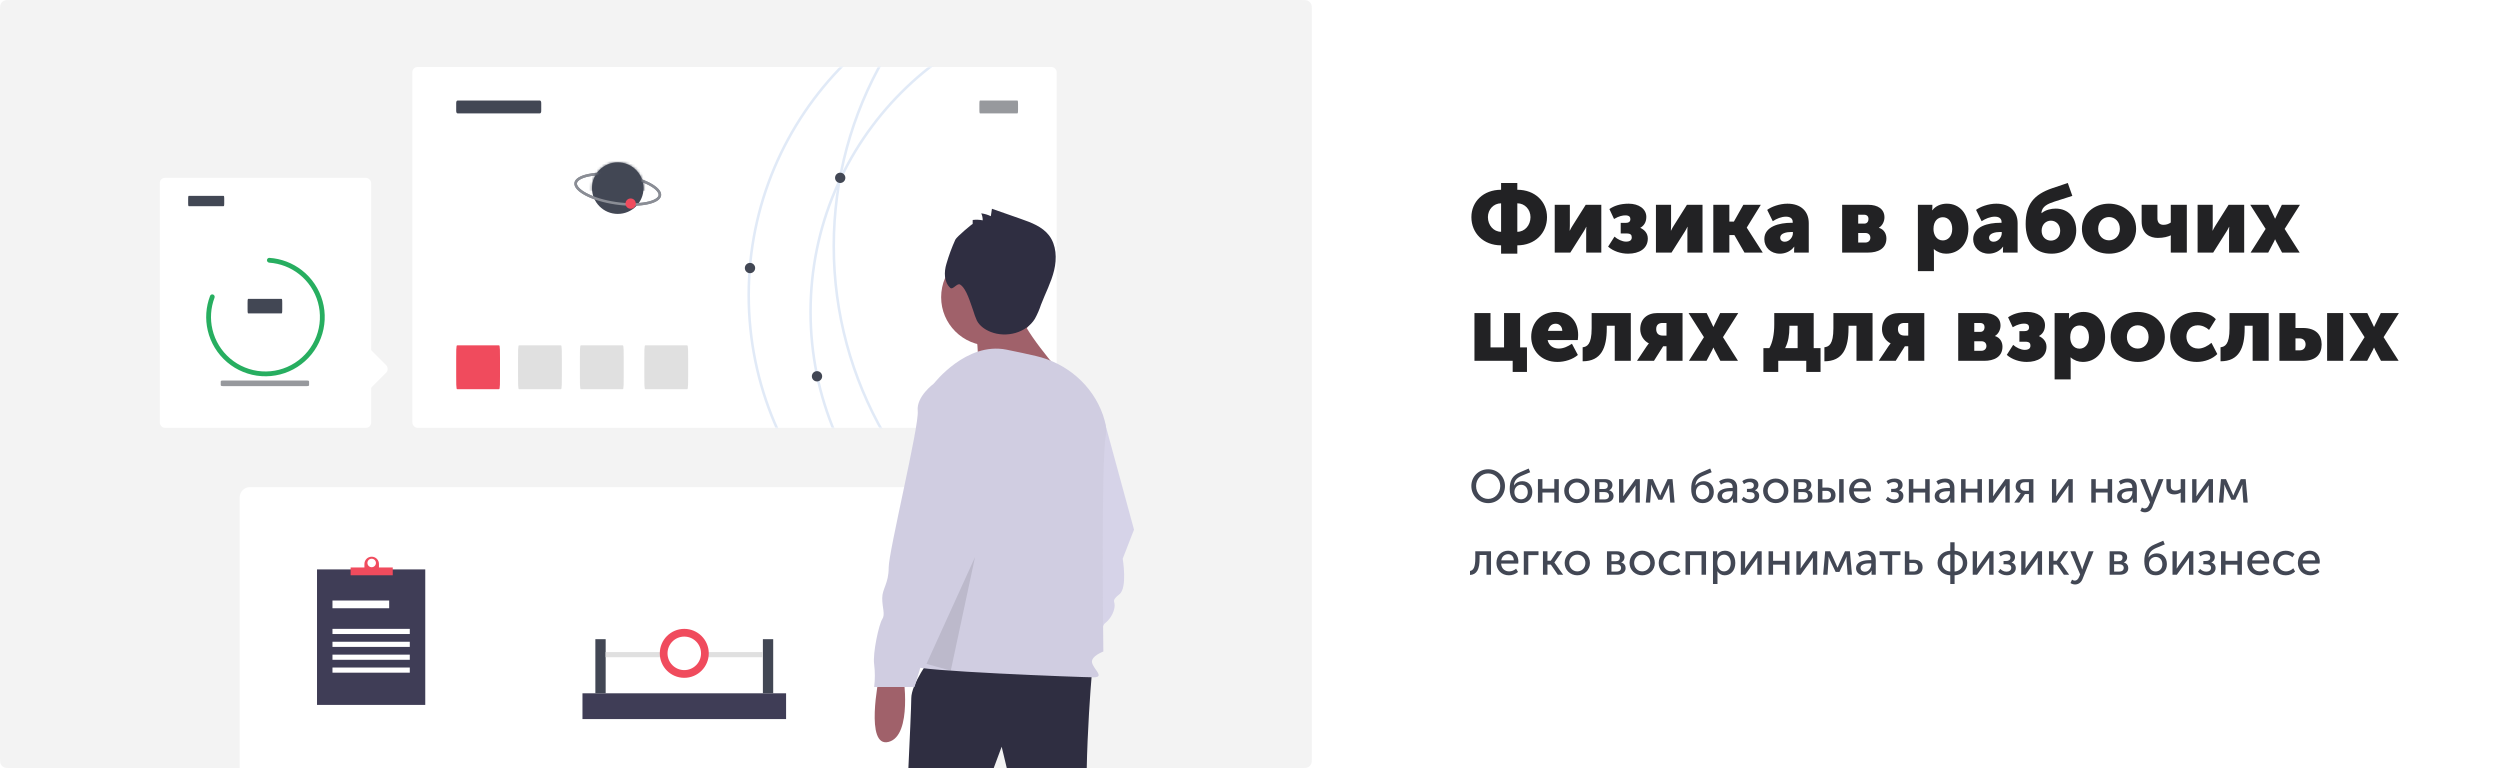 <svg width="970" height="298" viewBox="0 0 970 298" fill="none" xmlns="http://www.w3.org/2000/svg">
<path d="M570.9 84.248C570.9 90.44 575.544 95.192 582.42 95.192V98.432H588.72V95.192C595.596 95.192 600.24 90.44 600.24 84.248C600.24 78.236 595.596 73.628 588.72 73.628V71H582.42V73.628C575.544 73.628 570.9 78.236 570.9 84.248ZM588.72 89.936V78.884C591.636 78.884 593.832 81.296 593.832 84.248C593.832 87.38 591.636 89.936 588.72 89.936ZM577.308 84.248C577.308 81.296 579.504 78.884 582.42 78.884V89.936C579.504 89.936 577.308 87.38 577.308 84.248ZM603.236 98H609.284L614.432 89.864C614.72 89.36 615.116 88.784 615.44 88.028H615.512C615.44 88.748 615.44 89.468 615.44 89.9V98H621.308V79.46H615.26L610.112 87.632C609.788 88.172 609.428 88.712 609.104 89.468H609.032C609.068 89 609.104 88.28 609.104 87.632V79.46H603.236V98ZM623.942 95.696C625.958 97.496 628.946 98.432 631.682 98.432C636.074 98.432 639.35 96.452 639.35 92.528C639.35 90.368 637.874 89.072 636.47 88.424V88.352C637.586 87.74 638.774 86.48 638.774 84.176C638.774 80.972 635.75 79.028 631.934 79.028C628.55 79.028 626.174 79.928 624.446 81.116L626.246 84.968C628.19 83.816 629.63 83.564 630.638 83.564C632.222 83.564 632.582 84.248 632.582 85.04C632.582 86.192 631.682 86.48 630.71 86.48H628.838V90.584H631.106C632.798 90.584 633.122 91.232 633.122 92.132C633.122 92.996 632.618 93.752 630.89 93.752C629.414 93.752 627.578 92.852 626.426 91.808L623.942 95.696ZM642.506 98H648.554L653.702 89.864C653.99 89.36 654.386 88.784 654.71 88.028H654.782C654.71 88.748 654.71 89.468 654.71 89.9V98H660.578V79.46H654.53L649.382 87.632C649.058 88.172 648.698 88.712 648.374 89.468H648.302C648.338 89 648.374 88.28 648.374 87.632V79.46H642.506V98ZM664.76 98H670.988V91.196H672.932L676.856 98H683.948L677.756 88.352V88.28L683.192 79.46H676.424L672.752 85.976H670.988V79.46H664.76V98ZM684.557 92.78C684.557 95.984 687.041 98.432 690.605 98.432C692.729 98.432 694.889 97.46 696.113 95.732H696.185C696.185 95.732 696.113 96.272 696.113 96.884V98H701.801V86.588C701.801 81.872 698.633 79.028 693.521 79.028C690.497 79.028 687.257 80.216 685.673 81.44L687.833 85.832C689.309 84.86 691.145 84.068 692.945 84.068C694.313 84.068 695.573 84.572 695.573 86.12V86.444H695.033C690.461 86.444 684.557 87.812 684.557 92.78ZM690.713 92.204C690.713 90.512 693.161 90.008 695.069 90.008H695.645V90.512C695.645 92.024 694.277 93.788 692.477 93.788C691.325 93.788 690.713 93.068 690.713 92.204ZM714.752 98H724.868C728.54 98 731.924 96.56 731.924 92.492C731.924 90.872 731.132 89.036 729.008 88.388V88.352C730.412 87.524 731.168 85.868 731.168 84.32C731.168 81.116 728.576 79.46 724.868 79.46H714.752V98ZM720.98 86.768V83.312H723.248C724.472 83.312 724.976 84.068 724.976 84.932C724.976 85.904 724.472 86.768 723.32 86.768H720.98ZM720.98 94.112V90.404H723.752C725.084 90.404 725.696 91.268 725.696 92.276C725.696 93.212 725.048 94.112 723.716 94.112H720.98ZM744.143 105.2H750.371V98.252C750.371 97.316 750.299 96.668 750.299 96.668H750.371C751.703 97.82 753.359 98.432 755.087 98.432C760.019 98.432 763.727 94.616 763.727 88.748C763.727 82.988 760.415 79.028 755.375 79.028C753.143 79.028 751.019 79.892 749.759 81.584H749.687C749.687 81.584 749.759 81.008 749.759 80.396V79.46H744.143V105.2ZM750.191 88.856C750.191 85.652 751.955 84.284 753.827 84.284C755.987 84.284 757.463 86.084 757.463 88.856C757.463 91.7 755.771 93.284 753.827 93.284C751.379 93.284 750.191 91.088 750.191 88.856ZM765.592 92.78C765.592 95.984 768.076 98.432 771.64 98.432C773.764 98.432 775.924 97.46 777.148 95.732H777.22C777.22 95.732 777.148 96.272 777.148 96.884V98H782.836V86.588C782.836 81.872 779.668 79.028 774.556 79.028C771.532 79.028 768.292 80.216 766.708 81.44L768.868 85.832C770.344 84.86 772.18 84.068 773.98 84.068C775.348 84.068 776.608 84.572 776.608 86.12V86.444H776.068C771.496 86.444 765.592 87.812 765.592 92.78ZM771.748 92.204C771.748 90.512 774.196 90.008 776.104 90.008H776.68V90.512C776.68 92.024 775.312 93.788 773.512 93.788C772.36 93.788 771.748 93.068 771.748 92.204ZM785.959 86.912C785.959 93.716 789.307 98.432 796.003 98.432C801.871 98.432 805.579 94.544 805.579 89.432C805.579 84.464 802.555 80.936 797.587 80.936C795.967 80.936 793.735 81.368 792.151 82.7H792.079C792.187 80.036 794.707 79.028 797.083 78.236L804.067 76.004L802.303 71L796.291 73.016C789.055 75.5 785.959 79.352 785.959 86.912ZM792.151 89.54C792.151 87.128 793.807 85.616 795.751 85.616C797.695 85.616 799.351 87.128 799.351 89.54C799.351 91.916 797.695 93.356 795.751 93.356C793.807 93.356 792.151 91.916 792.151 89.54ZM807.786 88.784C807.786 94.58 812.466 98.432 818.298 98.432C824.13 98.432 828.81 94.58 828.81 88.784C828.81 82.952 824.13 79.028 818.262 79.028C812.466 79.028 807.786 82.952 807.786 88.784ZM814.086 88.784C814.086 85.976 816.03 84.212 818.298 84.212C820.566 84.212 822.51 85.976 822.51 88.784C822.51 91.556 820.566 93.248 818.298 93.248C816.03 93.248 814.086 91.556 814.086 88.784ZM837.256 92.312C839.524 92.312 841.18 91.808 842.224 91.34H842.296C842.296 91.34 842.26 91.808 842.26 92.204V98H848.488V79.46H842.26V86.336C841.648 86.768 840.712 87.236 839.452 87.236C837.904 87.236 837.076 86.336 837.076 84.752V79.46H830.956V85.94C830.956 90.8 834.268 92.312 837.256 92.312ZM852.67 98H858.718L863.866 89.864C864.154 89.36 864.55 88.784 864.874 88.028H864.946C864.874 88.748 864.874 89.468 864.874 89.9V98H870.742V79.46H864.694L859.546 87.632C859.222 88.172 858.862 88.712 858.538 89.468H858.466C858.502 89 858.538 88.28 858.538 87.632V79.46H852.67V98ZM873.232 98H880.072L882.268 93.824C882.448 93.5 882.7 92.888 882.7 92.888H882.772C882.772 92.888 883.024 93.5 883.204 93.824L885.436 98H892.276L886.444 88.82L892.384 79.46H885.364L883.348 83.6C883.132 84.068 882.772 84.824 882.772 84.824H882.7C882.7 84.824 882.376 84.068 882.124 83.6L880.108 79.46H873.088L879.064 88.82L873.232 98ZM572.088 140H586.92V144.32H592.464V134.78H589.8V121.46H583.572V134.78H578.316V121.46H572.088V140ZM594.107 130.712C594.107 135.644 597.671 140.432 604.295 140.432C607.139 140.432 610.199 139.46 612.215 137.732L609.911 133.376C608.399 134.384 606.635 135.248 604.799 135.248C602.819 135.248 600.947 134.204 600.479 131.936H612.179C612.251 131.288 612.323 130.64 612.323 129.992C612.323 124.844 609.227 121.028 603.755 121.028C597.779 121.028 594.107 125.276 594.107 130.712ZM600.623 128.372C600.947 126.896 601.811 125.6 603.611 125.6C605.195 125.6 606.167 126.86 606.167 128.372H600.623ZM614.068 140.18C621.268 140.18 623.428 134.996 623.428 127.436V126.392H626.524V140H632.752V121.46H617.56V127.4C617.56 133.772 615.724 134.528 614.068 134.744V140.18ZM635.152 140H641.74L645.304 134.348H646.6V140H652.828V121.46H643.108C639.004 121.46 636.412 123.836 636.412 127.724C636.412 130.1 637.744 132.224 639.76 133.232V133.268C639.76 133.268 639.4 133.628 638.896 134.384L635.152 140ZM645.124 130.208C643.648 130.208 642.604 129.452 642.604 127.688C642.604 125.96 643.648 125.312 645.088 125.312H646.6V130.208H645.124ZM655.298 140H662.138L664.334 135.824C664.514 135.5 664.766 134.888 664.766 134.888H664.838C664.838 134.888 665.09 135.5 665.27 135.824L667.502 140H674.342L668.51 130.82L674.45 121.46H667.43L665.414 125.6C665.198 126.068 664.838 126.824 664.838 126.824H664.766C664.766 126.824 664.442 126.068 664.19 125.6L662.174 121.46H655.154L661.13 130.82L655.298 140ZM692.623 135.068C693.919 132.584 694.279 129.884 694.279 127.076V126.392H697.483V135.068H692.623ZM684.199 135.068V144.32H689.959V140H700.831V144.32H706.375V135.068H703.711V121.46H688.411V125.924C688.411 129.668 687.727 132.98 686.503 135.068H684.199ZM707.865 140.18C715.065 140.18 717.225 134.996 717.225 127.436V126.392H720.321V140H726.549V121.46H711.357V127.4C711.357 133.772 709.521 134.528 707.865 134.744V140.18ZM728.949 140H735.537L739.101 134.348H740.397V140H746.625V121.46H736.905C732.801 121.46 730.209 123.836 730.209 127.724C730.209 130.1 731.541 132.224 733.557 133.232V133.268C733.557 133.268 733.197 133.628 732.693 134.384L728.949 140ZM738.921 130.208C737.445 130.208 736.401 129.452 736.401 127.688C736.401 125.96 737.445 125.312 738.885 125.312H740.397V130.208H738.921ZM759.787 140H769.903C773.575 140 776.959 138.56 776.959 134.492C776.959 132.872 776.167 131.036 774.043 130.388V130.352C775.447 129.524 776.203 127.868 776.203 126.32C776.203 123.116 773.611 121.46 769.903 121.46H759.787V140ZM766.015 128.768V125.312H768.283C769.507 125.312 770.011 126.068 770.011 126.932C770.011 127.904 769.507 128.768 768.355 128.768H766.015ZM766.015 136.112V132.404H768.787C770.119 132.404 770.731 133.268 770.731 134.276C770.731 135.212 770.083 136.112 768.751 136.112H766.015ZM778.63 137.696C780.646 139.496 783.634 140.432 786.37 140.432C790.762 140.432 794.038 138.452 794.038 134.528C794.038 132.368 792.562 131.072 791.158 130.424V130.352C792.274 129.74 793.462 128.48 793.462 126.176C793.462 122.972 790.438 121.028 786.622 121.028C783.238 121.028 780.862 121.928 779.134 123.116L780.934 126.968C782.878 125.816 784.318 125.564 785.326 125.564C786.91 125.564 787.27 126.248 787.27 127.04C787.27 128.192 786.37 128.48 785.398 128.48H783.526V132.584H785.794C787.486 132.584 787.81 133.232 787.81 134.132C787.81 134.996 787.306 135.752 785.578 135.752C784.102 135.752 782.266 134.852 781.114 133.808L778.63 137.696ZM797.193 147.2H803.421V140.252C803.421 139.316 803.349 138.668 803.349 138.668H803.421C804.753 139.82 806.409 140.432 808.137 140.432C813.069 140.432 816.777 136.616 816.777 130.748C816.777 124.988 813.465 121.028 808.425 121.028C806.193 121.028 804.069 121.892 802.809 123.584H802.737C802.737 123.584 802.809 123.008 802.809 122.396V121.46H797.193V147.2ZM803.241 130.856C803.241 127.652 805.005 126.284 806.877 126.284C809.037 126.284 810.513 128.084 810.513 130.856C810.513 133.7 808.821 135.284 806.877 135.284C804.429 135.284 803.241 133.088 803.241 130.856ZM818.931 130.784C818.931 136.58 823.611 140.432 829.443 140.432C835.275 140.432 839.955 136.58 839.955 130.784C839.955 124.952 835.275 121.028 829.407 121.028C823.611 121.028 818.931 124.952 818.931 130.784ZM825.231 130.784C825.231 127.976 827.175 126.212 829.443 126.212C831.711 126.212 833.655 127.976 833.655 130.784C833.655 133.556 831.711 135.248 829.443 135.248C827.175 135.248 825.231 133.556 825.231 130.784ZM842.028 130.712C842.028 135.824 845.736 140.432 852.36 140.432C855.456 140.432 858.48 139.244 860.316 137.372L858.048 133.016C856.716 134.168 854.772 135.248 852.972 135.248C849.84 135.248 848.328 132.836 848.328 130.64C848.328 128.444 849.804 126.212 852.756 126.212C854.376 126.212 856.032 126.968 857.112 128.012L859.74 123.836C857.904 121.856 854.952 121.028 852.36 121.028C845.7 121.028 842.028 125.744 842.028 130.712ZM861.568 140.18C868.768 140.18 870.928 134.996 870.928 127.436V126.392H874.024V140H880.252V121.46H865.06V127.4C865.06 133.772 863.224 134.528 861.568 134.744V140.18ZM902.92 140H909.148V121.46H902.92V140ZM884.416 140H893.452C898.636 140 900.796 137.444 900.796 133.664C900.796 129.92 898.636 127.256 893.452 127.256H890.644V121.46H884.416V140ZM890.644 135.932V131.288H892.192C893.776 131.288 894.568 132.332 894.568 133.628C894.568 134.924 893.776 135.932 892.3 135.932H890.644ZM911.623 140H918.463L920.659 135.824C920.839 135.5 921.091 134.888 921.091 134.888H921.163C921.163 134.888 921.415 135.5 921.595 135.824L923.827 140H930.667L924.835 130.82L930.775 121.46H923.755L921.739 125.6C921.523 126.068 921.163 126.824 921.163 126.824H921.091C921.091 126.824 920.767 126.068 920.515 125.6L918.499 121.46H911.479L917.455 130.82L911.623 140Z" fill="#222224"/>
<g clip-path="url(#clip0)">
<path d="M0 4.401C0 2.861 0 2.09 0.3 1.502C0.563 0.984 0.984 0.564 1.501 0.3C2.089 0 2.859 0 4.398 0H504.602C506.141 0 506.911 0 507.499 0.3C508.016 0.564 508.437 0.984 508.7 1.502C509 2.09 509 2.861 509 4.401V293.599C509 295.139 509 295.91 508.7 296.498C508.437 297.016 508.016 297.436 507.499 297.7C506.911 298 506.141 298 504.602 298H4.398C2.859 298 2.089 298 1.501 297.7C0.984 297.436 0.563 297.016 0.3 296.498C0 295.91 0 295.139 0 293.599V4.401Z" fill="#F3F3F3"/>
<rect x="93" y="189" width="285" height="122" rx="4" fill="white"/>
<rect x="160" y="26" width="250" height="140" rx="2" fill="white"/>
<path d="M177 40.455C177 39.945 177 39.691 177.058 39.496C177.108 39.325 177.189 39.186 177.288 39.099C177.401 39 177.549 39 177.845 39H209.155C209.451 39 209.599 39 209.712 39.099C209.811 39.186 209.892 39.325 209.942 39.496C210 39.691 210 39.945 210 40.455V42.545C210 43.055 210 43.309 209.942 43.504C209.892 43.675 209.811 43.814 209.712 43.901C209.599 44 209.451 44 209.155 44H177.845C177.549 44 177.401 44 177.288 43.901C177.189 43.814 177.108 43.675 177.058 43.504C177 43.309 177 43.055 177 42.545V40.455Z" fill="#424754"/>
<path d="M380 40.455C380 39.945 380 39.691 380.026 39.496C380.049 39.325 380.086 39.186 380.131 39.099C380.182 39 380.25 39 380.384 39H394.616C394.75 39 394.818 39 394.869 39.099C394.914 39.186 394.951 39.325 394.974 39.496C395 39.691 395 39.945 395 40.455V42.545C395 43.055 395 43.309 394.974 43.504C394.951 43.675 394.914 43.814 394.869 43.901C394.818 44 394.75 44 394.616 44H380.384C380.25 44 380.182 44 380.131 43.901C380.086 43.814 380.049 43.675 380.026 43.504C380 43.309 380 43.055 380 42.545V40.455Z" fill="#97999D"/>
<path d="M177 138.945C177 137.214 177 136.349 177.03 135.688C177.056 135.106 177.097 134.633 177.149 134.337C177.207 134 177.283 134 177.435 134H193.565C193.717 134 193.793 134 193.851 134.337C193.903 134.633 193.944 135.106 193.97 135.688C194 136.349 194 137.214 194 138.945V146.055C194 147.786 194 148.651 193.97 149.312C193.944 149.894 193.903 150.367 193.851 150.663C193.793 151 193.717 151 193.565 151H177.435C177.283 151 177.207 151 177.149 150.663C177.097 150.367 177.056 149.894 177.03 149.312C177 148.651 177 147.786 177 146.055V138.945Z" fill="#F04B5D"/>
<path d="M201 138.945C201 137.214 201 136.349 201.03 135.688C201.056 135.106 201.097 134.633 201.149 134.337C201.207 134 201.283 134 201.435 134H217.565C217.717 134 217.793 134 217.851 134.337C217.903 134.633 217.944 135.106 217.97 135.688C218 136.349 218 137.214 218 138.945V146.055C218 147.786 218 148.651 217.97 149.312C217.944 149.894 217.903 150.367 217.851 150.663C217.793 151 217.717 151 217.565 151H201.435C201.283 151 201.207 151 201.149 150.663C201.097 150.367 201.056 149.894 201.03 149.312C201 148.651 201 147.786 201 146.055V138.945Z" fill="#E0E0E0"/>
<path d="M225 138.945C225 137.214 225 136.349 225.03 135.688C225.056 135.106 225.097 134.633 225.149 134.337C225.207 134 225.283 134 225.435 134H241.565C241.717 134 241.793 134 241.851 134.337C241.903 134.633 241.944 135.106 241.97 135.688C242 136.349 242 137.214 242 138.945V146.055C242 147.786 242 148.651 241.97 149.312C241.944 149.894 241.903 150.367 241.851 150.663C241.793 151 241.717 151 241.565 151H225.435C225.283 151 225.207 151 225.149 150.663C225.097 150.367 225.056 149.894 225.03 149.312C225 148.651 225 147.786 225 146.055V138.945Z" fill="#E0E0E0"/>
<path d="M250 138.945C250 137.214 250 136.349 250.03 135.688C250.056 135.106 250.097 134.633 250.149 134.337C250.207 134 250.283 134 250.435 134H266.565C266.717 134 266.793 134 266.851 134.337C266.903 134.633 266.944 135.106 266.97 135.688C267 136.349 267 137.214 267 138.945V146.055C267 147.786 267 148.651 266.97 149.312C266.944 149.894 266.903 150.367 266.851 150.663C266.793 151 266.717 151 266.565 151H250.435C250.283 151 250.207 151 250.149 150.663C250.097 150.367 250.056 149.894 250.03 149.312C250 148.651 250 147.786 250 146.055V138.945Z" fill="#E0E0E0"/>
<mask id="mask0" mask-type="alpha" maskUnits="userSpaceOnUse" x="160" y="26" width="250" height="140">
<rect x="160" y="26" width="250" height="140" rx="2" fill="white"/>
</mask>
<g mask="url(#mask0)">
<circle cx="469.5" cy="95.5" r="146" stroke="#E1EAF7"/>
<circle cx="435" cy="121" r="120.5" stroke="#E1EAF7"/>
<circle cx="417.5" cy="114.5" r="127" stroke="#E1EAF7"/>
</g>
<path d="M428.728 164.163H422.465C422.465 164.163 415.576 169.173 416.202 174.809C416.829 180.445 404.93 229.294 404.93 235.557C404.93 241.819 402.425 243.698 402.425 247.456C402.425 251.213 403.677 253.718 402.425 255.597C401.172 257.476 398.667 268.749 399.293 273.132C399.657 276.044 399.657 278.989 399.293 281.9H414.95C414.95 281.9 426.223 243.698 428.728 241.819C431.233 239.941 432.485 236.809 432.485 234.93C432.485 233.052 431.233 233.052 434.364 230.547C437.495 228.041 435.616 216.769 435.616 216.769L440 205.496L428.728 164.163Z" fill="#D6D3E8"/>
<path d="M341.051 262.799C341.051 262.799 335.415 290.355 344.809 287.85C354.202 285.345 350.445 261.547 350.445 261.547L341.051 262.799Z" fill="#A0616A"/>
<path d="M361.091 255.284C361.091 255.284 353.576 265.304 353.576 270.941C353.576 276.577 351.071 326.678 351.071 326.678C351.071 326.678 337.293 390.557 341.051 394.314C344.808 398.072 356.081 403.708 357.96 401.83C359.839 399.951 372.99 331.688 372.99 331.688L388.647 289.728L403.051 349.85C403.051 349.85 402.425 401.83 404.93 402.456C407.435 403.082 408.687 403.708 407.435 406.213C406.182 408.719 404.303 413.729 404.303 413.729C404.303 413.729 419.96 417.486 423.091 414.981C426.223 412.476 426.849 351.729 423.091 330.436C419.334 309.143 423.717 260.294 423.717 260.294L361.091 255.284Z" fill="#2F2E41"/>
<path d="M383.95 134.102C394.326 134.102 402.738 125.69 402.738 115.314C402.738 104.938 394.326 96.526 383.95 96.526C373.574 96.526 365.162 104.938 365.162 115.314C365.162 125.69 373.574 134.102 383.95 134.102Z" fill="#A0616A"/>
<path d="M378.313 127.213C378.313 127.213 380.818 140.365 378.313 144.122C375.808 147.88 412.132 145.375 412.132 145.375C412.132 145.375 394.596 125.334 396.475 121.577C398.354 117.819 378.313 127.213 378.313 127.213Z" fill="#A0616A"/>
<path d="M362.344 148.819C362.344 148.819 374.869 132.536 390.526 135.668C394.753 136.513 398.615 137.358 402 138.142C413.93 140.904 423.85 149.406 427.926 160.953C428.983 163.947 429.511 166.824 429.041 169.173C427.162 178.567 428.102 252.779 428.102 252.779C428.102 252.779 423.092 254.658 423.718 257.163C424.344 259.668 428.728 262.799 424.344 262.799C419.96 262.799 353.576 260.294 354.829 258.415C356.082 256.536 362.344 148.819 362.344 148.819Z" fill="#D0CDE1"/>
<path d="M368.606 148.819H362.343C362.343 148.819 355.454 153.829 356.08 159.466C356.707 165.102 344.807 213.951 344.807 220.213C344.807 226.476 342.302 228.355 342.302 232.112C342.302 235.87 343.555 238.375 342.302 240.254C341.05 242.132 338.545 253.405 339.171 257.789C339.535 260.7 339.535 263.645 339.171 266.557H354.828C354.828 266.557 366.1 228.355 368.606 226.476C371.111 224.597 372.363 221.466 372.363 219.587C372.363 217.708 371.111 217.708 374.242 215.203C377.373 212.698 375.494 201.425 375.494 201.425L379.878 190.152L368.606 148.819Z" fill="#D0CDE1"/>
<path opacity="0.1" d="M359.476 257.589L378.313 216.142L368.895 260.221L359.476 257.589Z" fill="black"/>
<path d="M377.395 86.902L377.405 85.352C378.7 85.187 380.012 85.233 381.292 85.488C381.306 84.552 381.112 83.625 380.723 82.773C382.013 82.943 383.268 83.317 384.44 83.88L384.872 81L396.089 84.931C400.115 86.342 404.371 87.913 406.984 91.286C409.897 95.046 410.109 100.307 408.99 104.931C407.872 109.554 405.597 113.802 403.899 118.245C403.28 120.142 402.482 121.976 401.516 123.722C398.126 129.188 390.472 131.138 384.474 128.816C382.261 127.959 380.17 126.531 379.049 124.439C378.475 123.141 377.986 121.807 377.586 120.446C376.544 117.685 375.022 111.908 372.492 110.388C371.379 109.72 369.681 112.591 368.719 111.718C366.249 109.474 366.234 105.552 367.212 102.361C368.134 99.163 369.286 96.036 370.658 93.004C371.247 91.781 377.397 86.716 377.395 86.902Z" fill="#2F2E41"/>
<rect x="62" y="69" width="82" height="97" rx="2" fill="white"/>
<rect x="137.143" y="129" width="20" height="20" rx="2" transform="rotate(45 137.143 129)" fill="white"/>
<path d="M73 77.164C73 76.756 73 76.553 73.024 76.397C73.046 76.26 73.08 76.149 73.122 76.079C73.17 76 73.233 76 73.358 76H86.642C86.767 76 86.83 76 86.878 76.079C86.92 76.149 86.954 76.26 86.976 76.397C87 76.553 87 76.756 87 77.164V78.836C87 79.244 87 79.447 86.976 79.603C86.954 79.74 86.92 79.851 86.878 79.921C86.83 80 86.767 80 86.642 80H73.358C73.233 80 73.17 80 73.122 79.921C73.08 79.851 73.046 79.74 73.024 79.603C73 79.447 73 79.244 73 78.836V77.164Z" fill="#424754"/>
<g filter="url(#filter0_d)">
<path d="M82.725 110.29C82.252 110.086 81.701 110.305 81.517 110.786C79.876 115.079 79.555 119.772 80.609 124.26C81.735 129.051 84.367 133.354 88.12 136.538C91.873 139.722 96.548 141.618 101.458 141.948C106.368 142.278 111.255 141.024 115.4 138.371C119.545 135.718 122.729 131.805 124.486 127.208C126.242 122.61 126.477 117.571 125.157 112.83C123.837 108.089 121.031 103.896 117.151 100.868C113.517 98.032 109.121 96.358 104.536 96.051C104.021 96.017 103.592 96.426 103.578 96.941C103.565 97.457 103.972 97.883 104.487 97.92C108.672 98.215 112.683 99.75 116.002 102.341C119.567 105.123 122.145 108.975 123.358 113.331C124.571 117.687 124.355 122.317 122.741 126.541C121.128 130.765 118.202 134.361 114.393 136.798C110.585 139.236 106.095 140.388 101.583 140.085C97.072 139.782 92.776 138.04 89.328 135.114C85.88 132.189 83.461 128.235 82.427 123.833C81.465 119.734 81.749 115.449 83.234 111.524C83.416 111.042 83.199 110.493 82.725 110.29Z" fill="#27AE60"/>
</g>
<path d="M96.057 117.603C96.057 117.029 96.057 116.742 96.08 116.522C96.101 116.329 96.134 116.172 96.174 116.074C96.22 115.962 96.281 115.962 96.401 115.962H109.165C109.286 115.962 109.346 115.962 109.392 116.074C109.432 116.172 109.465 116.329 109.486 116.522C109.509 116.742 109.509 117.029 109.509 117.603V119.963C109.509 120.537 109.509 120.824 109.486 121.044C109.465 121.237 109.432 121.394 109.392 121.492C109.346 121.604 109.286 121.604 109.165 121.604H96.401C96.281 121.604 96.22 121.604 96.174 121.492C96.134 121.394 96.101 121.237 96.08 121.044C96.057 120.824 96.057 120.537 96.057 119.963V117.603Z" fill="#424754"/>
<path d="M85.642 148.273C85.642 148.052 85.642 147.941 85.701 147.857C85.754 147.783 85.838 147.722 85.941 147.685C86.058 147.642 86.212 147.642 86.519 147.642H119.047C119.354 147.642 119.508 147.642 119.625 147.685C119.728 147.722 119.812 147.783 119.865 147.857C119.925 147.941 119.925 148.052 119.925 148.273V149.18C119.925 149.401 119.925 149.512 119.865 149.596C119.812 149.67 119.728 149.731 119.625 149.768C119.508 149.811 119.354 149.811 119.047 149.811H86.519C86.212 149.811 86.058 149.811 85.941 149.768C85.838 149.731 85.754 149.67 85.701 149.596C85.642 149.512 85.642 149.401 85.642 149.18V148.273Z" fill="#97999D"/>
<path d="M165 220.929H123V273.506H165V220.929Z" fill="#3F3D56"/>
<path d="M151 233H129V236H151V233Z" fill="white"/>
<path d="M159 244H129V246H159V244Z" fill="white"/>
<path d="M159 249H129V251H159V249Z" fill="white"/>
<path d="M159 254H129V256H159V254Z" fill="white"/>
<path d="M159 259H129V261H159V259Z" fill="white"/>
<path d="M147.036 220.183V218.82C147.036 218.072 146.738 217.355 146.209 216.826C145.68 216.297 144.962 216 144.214 216C143.466 216 142.749 216.297 142.219 216.826C141.69 217.355 141.393 218.072 141.392 218.82V220.183H136.04V223.199H152.389V220.183H147.036ZM144.214 216.777C144.542 216.777 144.861 216.874 145.133 217.056C145.405 217.237 145.617 217.496 145.743 217.798C145.868 218.1 145.901 218.433 145.837 218.754C145.773 219.075 145.615 219.37 145.384 219.601C145.153 219.832 144.858 219.99 144.537 220.054C144.216 220.117 143.884 220.085 143.581 219.96C143.279 219.834 143.021 219.622 142.839 219.35C142.657 219.078 142.56 218.758 142.56 218.431C142.56 218.214 142.603 217.999 142.686 217.798C142.769 217.597 142.891 217.415 143.045 217.261C143.198 217.108 143.381 216.986 143.581 216.903C143.782 216.82 143.997 216.777 144.214 216.777Z" fill="#F04B5D"/>
<path fill-rule="evenodd" clip-rule="evenodd" d="M249.45 70.801C250.282 71.133 251.047 71.484 251.736 71.848C253.121 72.578 254.146 73.333 254.784 74.047C255.427 74.766 255.583 75.329 255.522 75.74C255.462 76.15 255.151 76.645 254.328 77.149C253.511 77.649 252.312 78.076 250.776 78.377C249.895 78.549 248.921 78.676 247.872 78.754C247.611 79.124 247.326 79.476 247.019 79.807C252.369 79.562 256.181 78.129 256.512 75.885C256.829 73.724 253.836 71.352 249.097 69.594C249.239 69.985 249.357 70.388 249.45 70.801ZM231.65 67.055C226.679 67.391 223.189 68.794 222.874 70.936C222.547 73.159 225.724 75.606 230.699 77.377C230.502 76.973 230.331 76.553 230.189 76.121C229.258 75.759 228.407 75.374 227.649 74.974C226.264 74.243 225.239 73.489 224.601 72.775C223.958 72.055 223.803 71.492 223.863 71.082C223.923 70.671 224.234 70.177 225.057 69.673C225.874 69.173 227.073 68.746 228.609 68.445C229.335 68.303 230.124 68.192 230.966 68.113C231.172 67.746 231.401 67.392 231.65 67.055Z" fill="#8A8D95"/>
<path d="M249.692 73C249.692 78.523 245.215 83 239.692 83C234.17 83 229.692 78.523 229.692 73C229.692 67.477 234.17 63 239.692 63C245.215 63 249.692 67.477 249.692 73Z" fill="#424754"/>
<path d="M256.017 75.813C255.926 76.428 255.478 77.031 254.589 77.575C253.703 78.118 252.44 78.56 250.872 78.867C247.739 79.48 243.496 79.529 238.892 78.852C234.288 78.175 230.239 76.905 227.415 75.416C226.002 74.67 224.921 73.883 224.228 73.108C223.533 72.331 223.278 71.624 223.368 71.009C223.459 70.394 223.907 69.791 224.796 69.246C225.683 68.704 226.945 68.261 228.513 67.954C231.646 67.341 235.89 67.292 240.493 67.969C245.097 68.647 249.146 69.916 251.97 71.405C253.383 72.151 254.465 72.939 255.157 73.713C255.852 74.491 256.107 75.198 256.017 75.813Z" stroke="#8A8D95"/>
<path d="M246.692 79C246.692 80.105 245.797 81 244.692 81C243.588 81 242.692 80.105 242.692 79C242.692 77.895 243.588 77 244.692 77C245.797 77 246.692 77.895 246.692 79Z" fill="#F04B5D"/>
<mask id="mask1" mask-type="alpha" maskUnits="userSpaceOnUse" x="229" y="63" width="21" height="20">
<path d="M249.692 73C249.692 78.523 245.215 83 239.692 83C234.17 83 229.692 78.523 229.692 73C229.692 67.477 234.17 63 239.692 63C245.215 63 249.692 67.477 249.692 73Z" fill="#424754"/>
</mask>
<g mask="url(#mask1)">
<rect x="227.692" y="60" width="23" height="14" fill="#424754"/>
</g>
<path d="M328 69C328 70.105 327.105 71 326 71C324.895 71 324 70.105 324 69C324 67.895 324.895 67 326 67C327.105 67 328 67.895 328 69Z" fill="#424754"/>
<path d="M293 104C293 105.105 292.105 106 291 106C289.895 106 289 105.105 289 104C289 102.895 289.895 102 291 102C292.105 102 293 102.895 293 104Z" fill="#424754"/>
<path d="M319 146C319 147.105 318.105 148 317 148C315.895 148 315 147.105 315 146C315 144.895 315.895 144 317 144C318.105 144 319 144.895 319 146Z" fill="#424754"/>
<rect x="226" y="269" width="79" height="10" fill="#3F3D56"/>
<rect x="231" y="248" width="4" height="21" fill="#424754"/>
<rect x="296" y="248" width="4" height="21" fill="#424754"/>
<rect x="273" y="253" width="23" height="2" fill="#E0E0E0"/>
<rect x="235" y="253" width="23" height="2" fill="#E0E0E0"/>
<circle cx="265.5" cy="253.5" r="8" stroke="#F04B5D" stroke-width="3"/>
</g>
<path d="M570.882 188.556C570.882 192.3 573.744 195.216 577.416 195.216C581.088 195.216 583.932 192.3 583.932 188.556C583.932 184.902 581.088 182.076 577.416 182.076C573.744 182.076 570.882 184.902 570.882 188.556ZM572.718 188.556C572.718 185.802 574.806 183.696 577.416 183.696C580.008 183.696 582.096 185.802 582.096 188.556C582.096 191.4 580.008 193.578 577.416 193.578C574.806 193.578 572.718 191.4 572.718 188.556ZM585.772 189.762C585.772 192.912 587.158 195.216 590.236 195.216C592.81 195.216 594.538 193.416 594.538 190.896C594.538 188.322 592.954 186.702 590.668 186.702C589.462 186.702 588.256 187.098 587.446 188.322H587.41C587.536 186.576 588.4 185.514 590.218 184.686L593.71 183.228L593.134 181.788L589.876 183.192C586.708 184.524 585.772 186.504 585.772 189.762ZM587.59 190.896C587.59 189.294 588.688 188.088 590.236 188.088C591.604 188.088 592.774 189.15 592.774 190.932C592.774 192.696 591.604 193.74 590.164 193.74C588.76 193.74 587.59 192.696 587.59 190.896ZM596.715 195H598.461V191.094H603.069V195H604.815V185.892H603.069V189.6H598.461V185.892H596.715V195ZM606.914 190.428C606.914 193.2 609.11 195.216 611.828 195.216C614.528 195.216 616.724 193.2 616.724 190.428C616.724 187.674 614.528 185.676 611.81 185.676C609.11 185.676 606.914 187.674 606.914 190.428ZM608.696 190.428C608.696 188.538 610.1 187.188 611.828 187.188C613.538 187.188 614.96 188.538 614.96 190.428C614.96 192.336 613.538 193.704 611.828 193.704C610.1 193.704 608.696 192.336 608.696 190.428ZM618.829 195H622.717C624.697 195 626.065 194.1 626.065 192.408C626.065 191.4 625.471 190.518 624.337 190.248V190.23C625.165 189.87 625.633 189.114 625.633 188.232C625.633 186.702 624.427 185.892 622.591 185.892H618.829V195ZM620.575 189.744V187.098H622.231C623.329 187.098 623.851 187.53 623.851 188.358C623.851 189.204 623.329 189.744 622.285 189.744H620.575ZM620.575 193.776V190.914H622.429C623.635 190.914 624.301 191.454 624.301 192.354C624.301 193.2 623.707 193.776 622.447 193.776H620.575ZM628.18 195H629.854L633.796 189.564C634.084 189.132 634.534 188.52 634.588 188.358H634.624C634.624 188.502 634.57 189.132 634.57 189.564V195H636.262V185.892H634.57L630.646 191.328C630.34 191.76 629.908 192.39 629.836 192.552H629.8C629.818 192.462 629.854 191.814 629.854 191.328V185.892H628.18V195ZM638.56 195H640.252L640.648 189.582C640.684 189.042 640.63 188.016 640.63 188.016H640.666C640.666 188.016 640.954 188.7 641.242 189.366L643.402 193.902H644.896L647.056 189.348C647.398 188.646 647.632 188.016 647.632 188.016H647.668C647.668 188.016 647.632 189.042 647.65 189.582L648.046 195H649.738L648.946 185.892H647.038L644.662 191.04C644.428 191.598 644.158 192.264 644.158 192.264H644.122C644.122 192.264 643.87 191.58 643.618 191.04L641.296 185.892H639.352L638.56 195ZM656.19 189.762C656.19 192.912 657.576 195.216 660.654 195.216C663.228 195.216 664.956 193.416 664.956 190.896C664.956 188.322 663.372 186.702 661.086 186.702C659.88 186.702 658.674 187.098 657.864 188.322H657.828C657.954 186.576 658.818 185.514 660.636 184.686L664.128 183.228L663.552 181.788L660.294 183.192C657.126 184.524 656.19 186.504 656.19 189.762ZM658.008 190.896C658.008 189.294 659.106 188.088 660.654 188.088C662.022 188.088 663.192 189.15 663.192 190.932C663.192 192.696 662.022 193.74 660.582 193.74C659.178 193.74 658.008 192.696 658.008 190.896ZM666.377 192.516C666.377 194.226 667.835 195.216 669.419 195.216C670.769 195.216 671.885 194.406 672.407 193.362H672.443C672.443 193.362 672.389 193.668 672.389 194.082V195H674.027V189.24C674.027 186.936 672.713 185.676 670.427 185.676C669.149 185.676 667.763 186.144 667.025 186.756L667.727 188.034C668.465 187.512 669.383 187.152 670.283 187.152C671.417 187.152 672.281 187.656 672.281 189.15V189.33H671.813C669.923 189.33 666.377 189.654 666.377 192.516ZM668.123 192.372C668.123 190.698 670.535 190.59 671.831 190.59H672.281V190.932C672.281 192.282 671.363 193.83 669.833 193.83C668.699 193.83 668.123 193.092 668.123 192.372ZM675.726 193.884C676.482 194.604 677.67 195.216 679.074 195.216C680.946 195.216 682.566 194.262 682.566 192.39C682.566 191.22 681.846 190.536 680.928 190.248V190.212C681.648 189.906 682.26 189.276 682.26 188.142C682.26 186.522 680.91 185.676 679.182 185.676C677.742 185.676 676.716 186.144 676.014 186.666L676.662 187.836C677.364 187.314 678.084 187.044 678.876 187.044C679.884 187.044 680.496 187.512 680.496 188.358C680.496 189.276 679.794 189.672 678.768 189.672H677.814V190.932H678.93C680.208 190.932 680.802 191.436 680.802 192.318C680.802 193.308 679.956 193.812 678.912 193.812C677.814 193.812 676.95 193.164 676.536 192.732L675.726 193.884ZM684.082 190.428C684.082 193.2 686.278 195.216 688.996 195.216C691.696 195.216 693.892 193.2 693.892 190.428C693.892 187.674 691.696 185.676 688.978 185.676C686.278 185.676 684.082 187.674 684.082 190.428ZM685.864 190.428C685.864 188.538 687.268 187.188 688.996 187.188C690.706 187.188 692.128 188.538 692.128 190.428C692.128 192.336 690.706 193.704 688.996 193.704C687.268 193.704 685.864 192.336 685.864 190.428ZM695.996 195H699.884C701.864 195 703.232 194.1 703.232 192.408C703.232 191.4 702.638 190.518 701.504 190.248V190.23C702.332 189.87 702.8 189.114 702.8 188.232C702.8 186.702 701.594 185.892 699.758 185.892H695.996V195ZM697.742 189.744V187.098H699.398C700.496 187.098 701.018 187.53 701.018 188.358C701.018 189.204 700.496 189.744 699.452 189.744H697.742ZM697.742 193.776V190.914H699.596C700.802 190.914 701.468 191.454 701.468 192.354C701.468 193.2 700.874 193.776 699.614 193.776H697.742ZM713.592 195H715.338V185.892H713.592V195ZM705.348 195H708.858C711.144 195 712.188 193.83 712.188 192.12C712.188 190.05 710.766 189.186 708.876 189.186H707.094V185.892H705.348V195ZM707.094 193.74V190.446H708.606C709.866 190.446 710.424 191.13 710.424 192.102C710.424 193.056 709.884 193.74 708.624 193.74H707.094ZM717.445 190.446C717.445 193.146 719.425 195.216 722.287 195.216C723.547 195.216 724.933 194.73 725.815 193.92L725.077 192.642C724.357 193.29 723.367 193.704 722.395 193.704C720.757 193.704 719.353 192.642 719.263 190.68H725.887C725.923 190.428 725.959 190.176 725.959 189.942C725.959 187.602 724.591 185.676 722.017 185.676C719.425 185.676 717.445 187.548 717.445 190.446ZM719.317 189.42C719.569 187.908 720.631 187.026 721.981 187.026C723.169 187.026 724.141 187.854 724.195 189.42H719.317ZM731.677 193.884C732.433 194.604 733.621 195.216 735.025 195.216C736.897 195.216 738.517 194.262 738.517 192.39C738.517 191.22 737.797 190.536 736.879 190.248V190.212C737.599 189.906 738.211 189.276 738.211 188.142C738.211 186.522 736.861 185.676 735.133 185.676C733.693 185.676 732.667 186.144 731.965 186.666L732.613 187.836C733.315 187.314 734.035 187.044 734.827 187.044C735.835 187.044 736.447 187.512 736.447 188.358C736.447 189.276 735.745 189.672 734.719 189.672H733.765V190.932H734.881C736.159 190.932 736.753 191.436 736.753 192.318C736.753 193.308 735.907 193.812 734.863 193.812C733.765 193.812 732.901 193.164 732.487 192.732L731.677 193.884ZM740.627 195H742.373V191.094H746.981V195H748.727V185.892H746.981V189.6H742.373V185.892H740.627V195ZM750.664 192.516C750.664 194.226 752.122 195.216 753.706 195.216C755.056 195.216 756.172 194.406 756.694 193.362H756.73C756.73 193.362 756.676 193.668 756.676 194.082V195H758.314V189.24C758.314 186.936 757 185.676 754.714 185.676C753.436 185.676 752.05 186.144 751.312 186.756L752.014 188.034C752.752 187.512 753.67 187.152 754.57 187.152C755.704 187.152 756.568 187.656 756.568 189.15V189.33H756.1C754.21 189.33 750.664 189.654 750.664 192.516ZM752.41 192.372C752.41 190.698 754.822 190.59 756.118 190.59H756.568V190.932C756.568 192.282 755.65 193.83 754.12 193.83C752.986 193.83 752.41 193.092 752.41 192.372ZM760.895 195H762.641V191.094H767.249V195H768.995V185.892H767.249V189.6H762.641V185.892H760.895V195ZM771.688 195H773.362L777.304 189.564C777.592 189.132 778.042 188.52 778.096 188.358H778.132C778.132 188.502 778.078 189.132 778.078 189.564V195H779.77V185.892H778.078L774.154 191.328C773.848 191.76 773.416 192.39 773.344 192.552H773.308C773.326 192.462 773.362 191.814 773.362 191.328V185.892H771.688V195ZM781.528 195H783.454L785.686 191.706H787.216V195H788.962V185.892H785.326C783.4 185.892 782.068 186.882 782.068 188.754C782.068 190.14 783.004 191.112 784.048 191.4V191.418C784.048 191.418 783.832 191.652 783.634 191.976L781.528 195ZM785.704 190.428C784.642 190.428 783.832 189.87 783.832 188.736C783.832 187.566 784.588 187.098 785.758 187.098H787.216V190.428H785.704ZM796.157 195H797.831L801.773 189.564C802.061 189.132 802.511 188.52 802.565 188.358H802.601C802.601 188.502 802.547 189.132 802.547 189.564V195H804.239V185.892H802.547L798.623 191.328C798.317 191.76 797.885 192.39 797.813 192.552H797.777C797.795 192.462 797.831 191.814 797.831 191.328V185.892H796.157V195ZM811.414 195H813.16V191.094H817.768V195H819.514V185.892H817.768V189.6H813.16V185.892H811.414V195ZM821.451 192.516C821.451 194.226 822.909 195.216 824.493 195.216C825.843 195.216 826.959 194.406 827.481 193.362H827.517C827.517 193.362 827.463 193.668 827.463 194.082V195H829.101V189.24C829.101 186.936 827.787 185.676 825.501 185.676C824.223 185.676 822.837 186.144 822.099 186.756L822.801 188.034C823.539 187.512 824.457 187.152 825.357 187.152C826.491 187.152 827.355 187.656 827.355 189.15V189.33H826.887C824.997 189.33 821.451 189.654 821.451 192.516ZM823.197 192.372C823.197 190.698 825.609 190.59 826.905 190.59H827.355V190.932C827.355 192.282 826.437 193.83 824.907 193.83C823.773 193.83 823.197 193.092 823.197 192.372ZM831.056 196.89L830.444 198.222C830.444 198.222 831.182 198.78 832.19 198.78C833.468 198.78 834.602 198.06 835.142 196.638L839.426 185.892H837.536L835.322 191.868C835.16 192.336 835.016 192.948 835.016 192.948H834.98C834.98 192.948 834.818 192.3 834.638 191.85L832.352 185.892H830.39L834.206 194.892L833.756 195.936C833.414 196.764 832.82 197.286 832.1 197.286C831.56 197.286 831.056 196.89 831.056 196.89ZM843.623 191.832C844.523 191.832 845.513 191.526 846.089 191.166H846.125C846.125 191.166 846.107 191.454 846.107 191.706V195H847.853V185.892H846.107V189.672C845.729 189.942 844.991 190.32 844.091 190.32C842.597 190.32 842.273 189.51 842.273 188.61V185.892H840.563V188.862C840.563 190.806 841.679 191.832 843.623 191.832ZM850.561 195H852.235L856.177 189.564C856.465 189.132 856.915 188.52 856.969 188.358H857.005C857.005 188.502 856.951 189.132 856.951 189.564V195H858.643V185.892H856.951L853.027 191.328C852.721 191.76 852.289 192.39 852.217 192.552H852.181C852.199 192.462 852.235 191.814 852.235 191.328V185.892H850.561V195ZM860.941 195H862.633L863.029 189.582C863.065 189.042 863.011 188.016 863.011 188.016H863.047C863.047 188.016 863.335 188.7 863.623 189.366L865.783 193.902H867.277L869.437 189.348C869.779 188.646 870.013 188.016 870.013 188.016H870.049C870.049 188.016 870.013 189.042 870.031 189.582L870.427 195H872.119L871.327 185.892H869.419L867.043 191.04C866.809 191.598 866.539 192.264 866.539 192.264H866.503C866.503 192.264 866.251 191.58 865.999 191.04L863.677 185.892H861.733L860.941 195ZM570.36 223.09C573.042 222.946 574.086 220.822 574.086 216.7V215.332H576.768V223H578.514V213.892H572.412V216.7C572.412 219.994 571.692 221.326 570.36 221.524V223.09ZM580.617 218.446C580.617 221.146 582.597 223.216 585.459 223.216C586.719 223.216 588.105 222.73 588.987 221.92L588.249 220.642C587.529 221.29 586.539 221.704 585.567 221.704C583.929 221.704 582.525 220.642 582.435 218.68H589.059C589.095 218.428 589.131 218.176 589.131 217.942C589.131 215.602 587.763 213.676 585.189 213.676C582.597 213.676 580.617 215.548 580.617 218.446ZM582.489 217.42C582.741 215.908 583.803 215.026 585.153 215.026C586.341 215.026 587.313 215.854 587.367 217.42H582.489ZM591.231 223H592.977V215.386H596.937V213.892H591.231V223ZM598.666 223H600.412V219.058H601.726L604.444 223H606.514L603.112 218.266V218.23L606.154 213.892H604.174L601.69 217.564H600.412V213.892H598.666V223ZM607.09 218.428C607.09 221.2 609.286 223.216 612.004 223.216C614.704 223.216 616.9 221.2 616.9 218.428C616.9 215.674 614.704 213.676 611.986 213.676C609.286 213.676 607.09 215.674 607.09 218.428ZM608.872 218.428C608.872 216.538 610.276 215.188 612.004 215.188C613.714 215.188 615.136 216.538 615.136 218.428C615.136 220.336 613.714 221.704 612.004 221.704C610.276 221.704 608.872 220.336 608.872 218.428ZM623.504 223H627.392C629.372 223 630.74 222.1 630.74 220.408C630.74 219.4 630.146 218.518 629.012 218.248V218.23C629.84 217.87 630.308 217.114 630.308 216.232C630.308 214.702 629.102 213.892 627.266 213.892H623.504V223ZM625.25 217.744V215.098H626.906C628.004 215.098 628.526 215.53 628.526 216.358C628.526 217.204 628.004 217.744 626.96 217.744H625.25ZM625.25 221.776V218.914H627.104C628.31 218.914 628.976 219.454 628.976 220.354C628.976 221.2 628.382 221.776 627.122 221.776H625.25ZM632.262 218.428C632.262 221.2 634.458 223.216 637.176 223.216C639.876 223.216 642.072 221.2 642.072 218.428C642.072 215.674 639.876 213.676 637.158 213.676C634.458 213.676 632.262 215.674 632.262 218.428ZM634.044 218.428C634.044 216.538 635.448 215.188 637.176 215.188C638.886 215.188 640.308 216.538 640.308 218.428C640.308 220.336 638.886 221.704 637.176 221.704C635.448 221.704 634.044 220.336 634.044 218.428ZM643.582 218.446C643.582 221.182 645.58 223.216 648.46 223.216C649.882 223.216 651.268 222.64 652.096 221.758L651.394 220.48C650.692 221.218 649.594 221.704 648.586 221.704C646.696 221.704 645.364 220.282 645.364 218.428C645.364 216.574 646.696 215.188 648.532 215.188C649.486 215.188 650.44 215.62 651.052 216.232L651.88 215.008C651.016 214.09 649.666 213.676 648.46 213.676C645.598 213.676 643.582 215.746 643.582 218.446ZM653.985 223H655.731V215.386H660.195V223H661.941V213.892H653.985V223ZM664.637 226.6H666.383V222.46C666.383 221.992 666.311 221.668 666.311 221.668H666.347C666.977 222.64 668.021 223.216 669.173 223.216C671.567 223.216 673.295 221.344 673.295 218.446C673.295 215.62 671.765 213.676 669.299 213.676C667.967 213.676 666.815 214.288 666.239 215.386H666.203C666.203 215.386 666.257 215.08 666.257 214.702V213.892H664.637V226.6ZM666.329 218.482C666.329 216.178 667.589 215.206 668.957 215.206C670.469 215.206 671.531 216.484 671.531 218.464C671.531 220.534 670.343 221.704 668.903 221.704C667.229 221.704 666.329 220.102 666.329 218.482ZM675.448 223H677.122L681.064 217.564C681.352 217.132 681.802 216.52 681.856 216.358H681.892C681.892 216.502 681.838 217.132 681.838 217.564V223H683.53V213.892H681.838L677.914 219.328C677.608 219.76 677.176 220.39 677.104 220.552H677.068C677.086 220.462 677.122 219.814 677.122 219.328V213.892H675.448V223ZM686.205 223H687.951V219.094H692.559V223H694.305V213.892H692.559V217.6H687.951V213.892H686.205V223ZM696.998 223H698.672L702.614 217.564C702.902 217.132 703.352 216.52 703.406 216.358H703.442C703.442 216.502 703.388 217.132 703.388 217.564V223H705.08V213.892H703.388L699.464 219.328C699.158 219.76 698.726 220.39 698.654 220.552H698.618C698.636 220.462 698.672 219.814 698.672 219.328V213.892H696.998V223ZM707.378 223H709.07L709.466 217.582C709.502 217.042 709.448 216.016 709.448 216.016H709.484C709.484 216.016 709.772 216.7 710.06 217.366L712.22 221.902H713.714L715.874 217.348C716.216 216.646 716.45 216.016 716.45 216.016H716.486C716.486 216.016 716.45 217.042 716.468 217.582L716.864 223H718.556L717.764 213.892H715.856L713.48 219.04C713.246 219.598 712.976 220.264 712.976 220.264H712.94C712.94 220.264 712.688 219.58 712.436 219.04L710.114 213.892H708.17L707.378 223ZM720.149 220.516C720.149 222.226 721.607 223.216 723.191 223.216C724.541 223.216 725.657 222.406 726.179 221.362H726.215C726.215 221.362 726.161 221.668 726.161 222.082V223H727.799V217.24C727.799 214.936 726.485 213.676 724.199 213.676C722.921 213.676 721.535 214.144 720.797 214.756L721.499 216.034C722.237 215.512 723.155 215.152 724.055 215.152C725.189 215.152 726.053 215.656 726.053 217.15V217.33H725.585C723.695 217.33 720.149 217.654 720.149 220.516ZM721.895 220.372C721.895 218.698 724.307 218.59 725.603 218.59H726.053V218.932C726.053 220.282 725.135 221.83 723.605 221.83C722.471 221.83 721.895 221.092 721.895 220.372ZM732.452 223H734.18V215.386H737.366V213.892H729.284V215.386H732.452V223ZM739.08 223H742.626C744.93 223 745.974 221.83 745.974 220.12C745.974 218.05 744.552 217.186 742.662 217.186H740.826V213.892H739.08V223ZM740.826 221.74V218.446H742.392C743.652 218.446 744.192 219.13 744.192 220.102C744.192 221.056 743.652 221.74 742.392 221.74H740.826ZM751.776 218.428C751.776 221.236 753.882 223.09 756.708 223.216V226.6H758.382V223.216C761.208 223.09 763.296 221.236 763.296 218.428C763.296 215.638 761.208 213.802 758.382 213.694V210.4H756.708V213.694C753.882 213.802 751.776 215.638 751.776 218.428ZM758.382 221.758V215.134C760.236 215.242 761.586 216.448 761.586 218.428C761.586 220.39 760.236 221.632 758.382 221.758ZM753.504 218.428C753.504 216.448 754.836 215.242 756.708 215.134V221.758C754.836 221.632 753.504 220.39 753.504 218.428ZM765.413 223H767.087L771.029 217.564C771.317 217.132 771.767 216.52 771.821 216.358H771.857C771.857 216.502 771.803 217.132 771.803 217.564V223H773.495V213.892H771.803L767.879 219.328C767.573 219.76 767.141 220.39 767.069 220.552H767.033C767.051 220.462 767.087 219.814 767.087 219.328V213.892H765.413V223ZM775.288 221.884C776.044 222.604 777.232 223.216 778.636 223.216C780.508 223.216 782.128 222.262 782.128 220.39C782.128 219.22 781.408 218.536 780.49 218.248V218.212C781.21 217.906 781.822 217.276 781.822 216.142C781.822 214.522 780.472 213.676 778.744 213.676C777.304 213.676 776.278 214.144 775.576 214.666L776.224 215.836C776.926 215.314 777.646 215.044 778.438 215.044C779.446 215.044 780.058 215.512 780.058 216.358C780.058 217.276 779.356 217.672 778.33 217.672H777.376V218.932H778.492C779.77 218.932 780.364 219.436 780.364 220.318C780.364 221.308 779.518 221.812 778.474 221.812C777.376 221.812 776.512 221.164 776.098 220.732L775.288 221.884ZM784.239 223H785.913L789.855 217.564C790.143 217.132 790.593 216.52 790.647 216.358H790.683C790.683 216.502 790.629 217.132 790.629 217.564V223H792.321V213.892H790.629L786.705 219.328C786.399 219.76 785.967 220.39 785.895 220.552H785.859C785.877 220.462 785.913 219.814 785.913 219.328V213.892H784.239V223ZM794.996 223H796.742V219.058H798.056L800.774 223H802.844L799.442 218.266V218.23L802.484 213.892H800.504L798.02 217.564H796.742V213.892H794.996V223ZM803.951 224.89L803.339 226.222C803.339 226.222 804.077 226.78 805.085 226.78C806.363 226.78 807.497 226.06 808.037 224.638L812.321 213.892H810.431L808.217 219.868C808.055 220.336 807.911 220.948 807.911 220.948H807.875C807.875 220.948 807.713 220.3 807.533 219.85L805.247 213.892H803.285L807.101 222.892L806.651 223.936C806.309 224.764 805.715 225.286 804.995 225.286C804.455 225.286 803.951 224.89 803.951 224.89ZM818.534 223H822.422C824.402 223 825.77 222.1 825.77 220.408C825.77 219.4 825.176 218.518 824.042 218.248V218.23C824.87 217.87 825.338 217.114 825.338 216.232C825.338 214.702 824.132 213.892 822.296 213.892H818.534V223ZM820.28 217.744V215.098H821.936C823.034 215.098 823.556 215.53 823.556 216.358C823.556 217.204 823.034 217.744 821.99 217.744H820.28ZM820.28 221.776V218.914H822.134C823.34 218.914 824.006 219.454 824.006 220.354C824.006 221.2 823.412 221.776 822.152 221.776H820.28ZM831.989 217.762C831.989 220.912 833.375 223.216 836.453 223.216C839.027 223.216 840.755 221.416 840.755 218.896C840.755 216.322 839.171 214.702 836.885 214.702C835.679 214.702 834.473 215.098 833.663 216.322H833.627C833.753 214.576 834.617 213.514 836.435 212.686L839.927 211.228L839.351 209.788L836.093 211.192C832.925 212.524 831.989 214.504 831.989 217.762ZM833.807 218.896C833.807 217.294 834.905 216.088 836.453 216.088C837.821 216.088 838.991 217.15 838.991 218.932C838.991 220.696 837.821 221.74 836.381 221.74C834.977 221.74 833.807 220.696 833.807 218.896ZM842.932 223H844.606L848.548 217.564C848.836 217.132 849.286 216.52 849.34 216.358H849.376C849.376 216.502 849.322 217.132 849.322 217.564V223H851.014V213.892H849.322L845.398 219.328C845.092 219.76 844.66 220.39 844.588 220.552H844.552C844.57 220.462 844.606 219.814 844.606 219.328V213.892H842.932V223ZM852.808 221.884C853.564 222.604 854.752 223.216 856.156 223.216C858.028 223.216 859.648 222.262 859.648 220.39C859.648 219.22 858.928 218.536 858.01 218.248V218.212C858.73 217.906 859.342 217.276 859.342 216.142C859.342 214.522 857.992 213.676 856.264 213.676C854.824 213.676 853.798 214.144 853.096 214.666L853.744 215.836C854.446 215.314 855.166 215.044 855.958 215.044C856.966 215.044 857.578 215.512 857.578 216.358C857.578 217.276 856.876 217.672 855.85 217.672H854.896V218.932H856.012C857.29 218.932 857.884 219.436 857.884 220.318C857.884 221.308 857.038 221.812 855.994 221.812C854.896 221.812 854.032 221.164 853.618 220.732L852.808 221.884ZM861.758 223H863.504V219.094H868.112V223H869.858V213.892H868.112V217.6H863.504V213.892H861.758V223ZM871.957 218.446C871.957 221.146 873.937 223.216 876.799 223.216C878.059 223.216 879.445 222.73 880.327 221.92L879.589 220.642C878.869 221.29 877.879 221.704 876.907 221.704C875.269 221.704 873.865 220.642 873.775 218.68H880.399C880.435 218.428 880.471 218.176 880.471 217.942C880.471 215.602 879.103 213.676 876.529 213.676C873.937 213.676 871.957 215.548 871.957 218.446ZM873.829 217.42C874.081 215.908 875.143 215.026 876.493 215.026C877.681 215.026 878.653 215.854 878.707 217.42H873.829ZM881.977 218.446C881.977 221.182 883.975 223.216 886.855 223.216C888.277 223.216 889.663 222.64 890.491 221.758L889.789 220.48C889.087 221.218 887.989 221.704 886.981 221.704C885.091 221.704 883.759 220.282 883.759 218.428C883.759 216.574 885.091 215.188 886.927 215.188C887.881 215.188 888.835 215.62 889.447 216.232L890.275 215.008C889.411 214.09 888.061 213.676 886.855 213.676C883.993 213.676 881.977 215.746 881.977 218.446ZM891.574 218.446C891.574 221.146 893.554 223.216 896.416 223.216C897.676 223.216 899.062 222.73 899.944 221.92L899.206 220.642C898.486 221.29 897.496 221.704 896.524 221.704C894.886 221.704 893.482 220.642 893.392 218.68H900.016C900.052 218.428 900.088 218.176 900.088 217.942C900.088 215.602 898.72 213.676 896.146 213.676C893.554 213.676 891.574 215.548 891.574 218.446ZM893.446 217.42C893.698 215.908 894.76 215.026 896.11 215.026C897.298 215.026 898.27 215.854 898.324 217.42H893.446Z" fill="#424754"/>
<defs>
<filter id="filter0_d" x="60" y="80.049" width="86" height="85.951" filterUnits="userSpaceOnUse" color-interpolation-filters="sRGB">
<feFlood flood-opacity="0" result="BackgroundImageFix"/>
<feColorMatrix in="SourceAlpha" type="matrix" values="0 0 0 0 0 0 0 0 0 0 0 0 0 0 0 0 0 0 127 0"/>
<feOffset dy="4"/>
<feGaussianBlur stdDeviation="10"/>
<feColorMatrix type="matrix" values="0 0 0 0 0 0 0 0 0 0 0 0 0 0 0 0 0 0 0.19 0"/>
<feBlend mode="normal" in2="BackgroundImageFix" result="effect1_dropShadow"/>
<feBlend mode="normal" in="SourceGraphic" in2="effect1_dropShadow" result="shape"/>
</filter>
<clipPath id="clip0">
<rect width="509" height="298" fill="white"/>
</clipPath>
</defs>
</svg>
